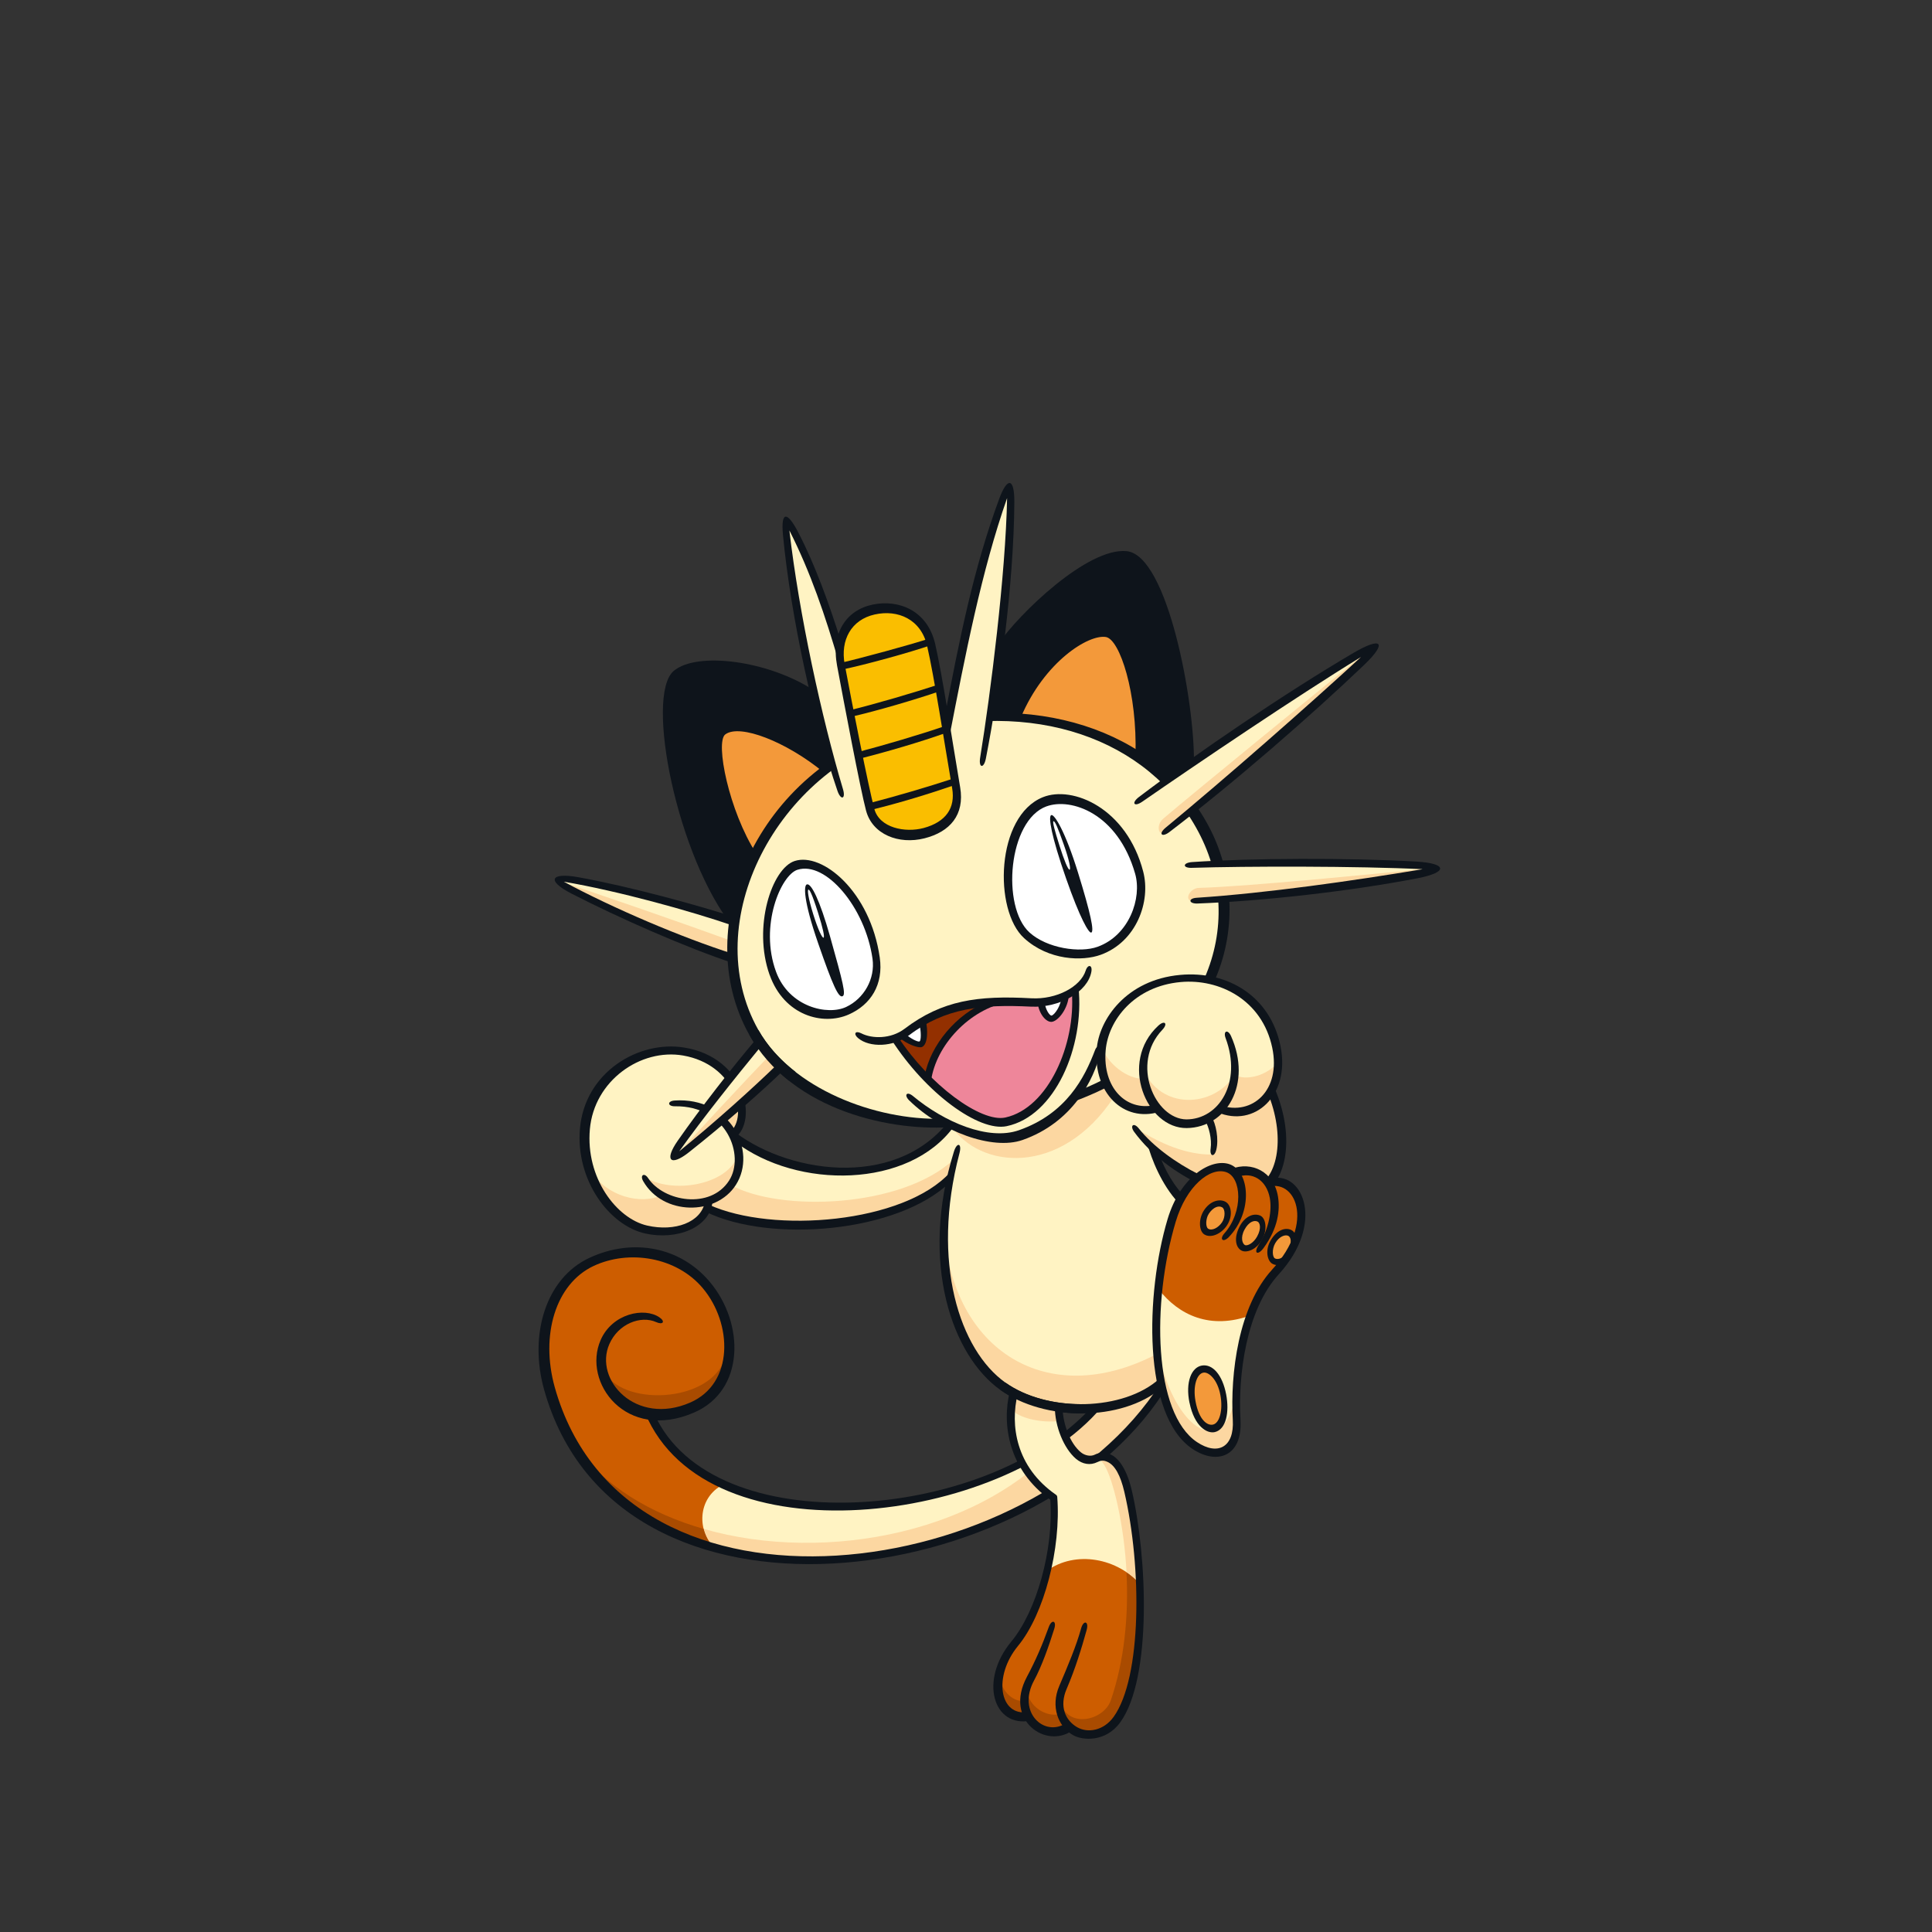 <svg width="800" height="800" viewBox="0 0 800 800" fill="none" xmlns="http://www.w3.org/2000/svg">
<rect x="0" y="0" width="800" height="800" fill="#333333" stroke="none"/>
<g clip-path="url(#clip0_42_63013)">
<path d="M452.822 583.13C409.262 634.612 288.848 638.055 269.56 585.77C299.136 589.721 313.353 554.441 291.995 531.372C272.201 509.994 247.4 518.507 236.288 528.204C211.128 550.153 231.999 615.641 278.538 634.887C359.575 668.391 463.322 615.663 480.814 573.37C473.694 578.651 462.329 581.82 452.822 583.13Z" fill="#FFF3C3"/>
<path d="M296.41 641.583C288.404 634.273 288.657 620.288 299.41 614.732C289.502 610.064 276.046 601.36 269.581 585.769C282.51 587.755 293.009 580.974 297.446 574.024C304.565 562.806 304.438 542.737 289.524 528.478C274.609 514.218 249.766 517.366 240.154 525.055C210.98 548.293 223.739 619.76 296.453 641.604L296.41 641.583Z" fill="#CD5D00"/>
<path d="M373.074 302.436C320.789 317.752 288.489 378.276 309.318 421.773C326.789 458.236 367.434 464.531 391.031 464.848C401.594 469.601 410.403 472.242 418.663 470.826C426.944 469.411 437.887 463.623 444.922 454.032C483.391 441.589 509.882 408.443 506.692 368.474C502.742 318.83 442.091 282.241 373.074 302.457V302.436Z" fill="#FFF3C3"/>
<path d="M304.438 381.446C285.489 375.573 248.963 364.546 231.366 364.25C244.928 374.116 283.228 391.945 303.509 396.593C303.086 393.403 303.192 385.882 304.438 381.467V381.446Z" fill="#FFF3C3"/>
<path d="M392.974 465.354C375.377 490.874 331.542 490.536 303.72 470.636C311.029 462.841 307.058 445.285 292.27 438.293C270.278 427.878 247.167 444.44 243.555 461.256C239.203 481.452 249.449 506.274 268.25 509.443C277.63 511.027 289.249 508.661 292.798 500.465C318.55 512.865 374.532 507.985 393.143 487.916C387.334 523.428 391.834 559.193 418.494 575.988C439.873 589.445 468.92 582.325 480.814 573.347C476.588 554.609 479.229 516.583 488.736 496.24C484.679 492.099 479.398 482.952 477.814 475.558C489.074 485.233 508.086 496.324 520.064 493.684C532.042 491.043 533.965 471.333 526.233 451.602C523.233 457.94 513.199 463.58 505.805 458.996C499.467 466.221 485.567 468.502 479.229 458.996C473.42 461.805 461.104 457.771 458.104 448.074C455.294 450.018 448.112 452.679 444.922 453.989C436.619 464.277 424.662 470.446 419.381 471.143C414.1 471.84 401.784 470.784 392.974 465.333V465.354Z" fill="#FFF3C3"/>
<path d="M413.297 269.713C425.529 253.172 453.731 228.92 466.533 229.977C479.673 231.054 493.341 285.557 492.242 316.675L482.884 323.139C472.638 309.83 438.288 294.726 409.854 297.071C411.121 288.98 412.727 276.389 413.276 269.735L413.297 269.713Z" fill="#0E141B"/>
<path d="M420.501 296.691C428.064 280.868 445.45 260.673 458.273 261.982C468.878 263.06 473.568 301.719 472.3 313.592C459.35 303.874 439.746 298.656 420.501 296.691Z" fill="#F3993A"/>
<path d="M337.035 288.071C319.775 277.466 290.263 269.375 279.299 279.621C268.335 289.867 285.954 356.411 303.572 380.875C307.713 361.46 320.831 330.702 344.766 316.484C342.971 309.64 339.548 297.07 337.035 288.071Z" fill="#0E141B"/>
<path d="M341.724 318.28C333.084 309.83 307.269 296.754 299.093 302.986C292.249 308.204 305.389 347.581 312.043 354.954C317.62 344.877 328.056 329.054 341.724 318.259V318.28Z" fill="#F3993A"/>
<path d="M330.422 358.314C314.367 364.377 313.269 402.318 325.289 412.373C332.197 418.141 342.781 422.154 351.273 418.141C359.765 414.127 363.779 407.874 362.829 397.924C360.251 371.306 339.422 354.913 330.422 358.314Z" fill="white"/>
<path d="M433.07 332.182C415.177 337.653 414.142 375.362 423.437 385.608C433.07 396.192 449.379 396.276 456.477 393.15C465.941 388.988 473.8 377.749 472.194 366.046C469.11 343.568 450.773 326.774 433.049 332.203L433.07 332.182Z" fill="white"/>
<path d="M370.645 429.823C372.652 433.499 380.003 442.857 384.186 446.512C386.552 435.759 396.249 419.852 410.424 415.035C401.594 415.035 387.735 418.542 380.447 423.866C377.215 426.232 374.236 428.323 370.666 429.802L370.645 429.823Z" fill="#933000"/>
<path d="M383.954 446.955C385.855 437.28 394.876 420.169 411.375 414.908C424.092 415.648 438.267 416.387 445.217 409.859C447.731 434.766 431.951 463.602 414.945 464.827C404.657 465.567 390.672 453.8 383.954 446.955Z" fill="#EE869A"/>
<path d="M373.56 428.767C376.074 431.069 379.665 432.971 381.334 432.126C383.024 431.281 382.919 426.549 382.179 423.084C379.243 424.668 376.497 426.549 373.56 428.767Z" fill="white"/>
<path d="M431.042 415.013C431.465 418.055 433.556 421.731 435.352 421.731C437.147 421.731 441.14 416.682 440.718 412.584C437.676 414.168 434.634 414.992 431.042 414.992V415.013Z" fill="white"/>
<path d="M231.704 364.947C246.132 369.531 283.651 382.608 303.53 389.833C303.361 392.114 303.171 393.699 303.361 396.34C287.348 393.171 247.548 374.095 231.704 364.947Z" fill="#FCD7A1"/>
<path d="M393.693 465.842C405.206 484.031 439.26 487.664 461.273 454.223C460.047 452.638 459.181 451.138 458.273 448.709C454.787 450.378 449.189 452.195 444.943 454.011C439.936 459.927 427.958 469.919 419.635 470.996C411.29 472.052 400.537 469.179 393.714 465.842H393.693Z" fill="#FCD7A1"/>
<path d="M302.664 490.705C323.092 501.965 373.264 500.212 394.918 480.143C394.39 483.48 394.221 485.065 393.693 487.536C375.567 506.908 321.867 514.471 292.988 500.381L292.819 497.909C296.685 496.684 300.741 493.684 302.685 490.684L302.664 490.705Z" fill="#FCD7A1"/>
<path d="M469.659 466.666C483.37 475.665 494.123 478.221 502.214 478.073C503.206 473.785 502.383 467.659 500.228 463.032C502.383 462.208 504.347 460.223 505.192 459.23C514.107 463.032 523.529 458.237 526.508 451.139C531.789 465.187 534.747 490.812 518.734 493.77C503.544 496.579 481.722 481.221 469.659 466.666Z" fill="#FCD7A1"/>
<path d="M453.16 583.278C450.118 586.573 446.295 591.157 441.732 594.2C408.924 634.443 342.379 647.71 291.383 633.091C292.059 635.774 293.39 638.309 295.312 640.422C358.434 658.146 447.119 631.084 480.391 573.877C474.539 578.461 462.35 582.01 453.182 583.278H453.16Z" fill="#FCD7A1"/>
<path d="M237.809 598.275C249.85 619.739 270.616 633.491 295.291 640.42C293.368 638.308 292.059 635.773 291.362 633.09C269.243 626.752 250.04 615.197 237.809 598.275Z" fill="#A94B00"/>
<path d="M302.854 447.293C304.671 452.891 302.072 460.074 297.889 462.292C300.488 464.637 302.326 466.982 303.762 469.982C307.924 466.602 309.36 455.764 302.854 447.293Z" fill="#FCD7A1"/>
<path d="M266.603 487.052C277.165 494.615 301.544 491.214 305.727 477.926C309.635 496.453 280.038 508.304 266.603 487.052Z" fill="#FCD7A1"/>
<path d="M244.97 485.107C250.97 495.269 265.441 499.071 273.912 494.888C278.475 497.635 285.51 499.832 293.221 497.635C290.221 515.38 253.061 516.288 244.97 485.107Z" fill="#FCD7A1"/>
<path d="M391.031 509.465C394.2 558.581 433.282 584.46 478.955 560.694C479.208 564.116 479.736 569.271 480.539 573.242C464.082 586.488 426.416 587.544 411.269 570.834C396.122 554.124 391.2 541.068 391.031 509.486V509.465Z" fill="#FCD7A1"/>
<path d="M250.019 567.412C256.674 582.369 294.213 581.482 300.361 562.131C299.833 568.828 298.417 581.672 277.651 585.369C256.885 589.066 250.019 567.412 250.019 567.412Z" fill="#A94B00"/>
<path d="M334.098 366.214C332.81 366.615 332.577 372.699 338.788 390.613C344.809 407.978 347.217 413.344 348.907 412.499C350.301 411.802 349.224 407.345 343.689 387.698C339.443 372.678 335.894 365.643 334.119 366.214H334.098Z" fill="#0E141B"/>
<path d="M334.732 368.39C334.33 368.517 334.521 371.432 336.76 378.615C338.767 385.058 340.478 388.501 341.006 388.269C341.534 388.015 340.816 384.551 338.746 377.981C336.168 369.848 335.175 368.242 334.753 368.39H334.732Z" fill="white"/>
<path d="M435.31 337.505C433.958 338.012 435.31 346.145 441.373 363.553C447.245 380.39 450.879 386.516 451.872 386.157C453.16 385.692 451.639 378.298 446.379 361.313C441.119 344.329 436.619 337.019 435.288 337.505H435.31Z" fill="#0E141B"/>
<path d="M436.239 340.061C435.711 340.208 436.767 344.011 438.732 350.222C440.591 356.116 442.302 360.341 442.915 360.108C443.443 359.918 442.788 356.2 440.443 349.588C438.14 343.103 436.873 339.892 436.239 340.082V340.061Z" fill="white"/>
<path d="M445.661 452.025C499.531 431.132 516.684 383.093 496.256 344.497C475.596 305.5 427.409 289.043 374.574 303.979C321.993 318.83 288.784 381.678 314.029 426.506C327.697 450.779 362.533 463.982 390.08 463.243L395.129 466.58C370.434 468.799 328.331 460.539 310.269 428.491C285.151 383.917 313.67 318.281 373.772 300.916C426.902 285.579 478.891 301.359 500.545 342.216C520.381 379.629 507.748 433.667 442.661 456.863L445.661 452.004V452.025Z" fill="#0E141B"/>
<path d="M303.572 398.79C284.94 392.706 256.209 380.116 236.52 369.954C226.148 364.61 227.986 361.166 239.457 363.236C261.385 367.187 289.862 375.109 304.396 379.841L303.973 383.432C285.742 377.158 255.829 368.898 233.457 365.095C253.885 376.102 282.404 388.249 303.488 394.946L303.551 398.79H303.572Z" fill="#0E141B"/>
<path d="M413.318 266.735C421.832 254.228 450.351 226.596 466.533 228.223C483.602 229.934 494.735 291.113 494.376 315.788L490.341 318.069C491.165 292.191 480.053 233.589 466.11 231.941C451.132 230.167 422.17 259.996 413.065 273.6L413.318 266.777V266.735Z" fill="#0E141B"/>
<path d="M470.166 312.958C471.011 287.079 463.681 264.729 457.935 263.778C450.731 262.574 432.458 274.024 422.74 296.987L418.452 297.029C428.655 273.01 448.978 258.877 458.526 260.419C467.631 261.898 475.448 290.269 474.37 315.345L470.145 312.958H470.166Z" fill="#0E141B"/>
<path d="M303.678 384.044C280.398 355.229 266.941 288.072 278.961 277.826C288.531 269.672 318.106 273.495 337.077 285.896L338.323 291.304C317.726 276.918 289.672 273.643 281.771 280.382C271.905 288.79 284.559 350.666 304.776 378.383L303.678 384.065V384.044Z" fill="#0E141B"/>
<path d="M310.966 357.363C299.537 341.033 291.362 306.261 298.122 301.423C305.283 296.289 327.127 303.662 343.647 317.225L340.837 319.633C325.627 307.169 306.361 299.585 300.319 304.106C296.072 307.296 301.861 335.899 313.142 353.412L310.966 357.363Z" fill="#0E141B"/>
<path d="M318.677 403.69C311.642 383.917 319.564 359.58 329.07 356.517C340.436 352.842 360.357 369.024 364.286 396.486C365.892 407.725 360.568 416.049 351.442 420.083C340.753 424.816 324.697 420.569 318.698 403.69H318.677ZM330.211 360.151C323.366 362.327 314.346 383.368 321.338 402.359C326.725 417.063 342.738 420.569 350.386 416.957C357.737 413.492 362.469 405.359 361.286 396.951C358.244 375.657 341.872 356.433 330.232 360.151H330.211Z" fill="#0E141B"/>
<path d="M424.071 388.479C411.353 376.924 412.325 337.905 431.866 330.089C444.182 325.167 466.554 334.631 473.377 360.911C476.61 373.311 470.568 389.979 455.822 395.345C448.175 398.134 434.232 397.732 424.071 388.479ZM433.324 333.892C417.459 339.701 414.586 375.466 426.289 386.113C433.514 392.683 447.161 394.711 454.534 392.029C467.61 387.275 472.913 371.875 470.04 361.798C462.899 336.744 443.464 330.174 433.303 333.913L433.324 333.892Z" fill="#0E141B"/>
<path d="M355.393 429.928C353.238 428.132 354.125 426.59 356.639 427.878C361.075 430.16 368.87 430.308 374.553 425.998C390.144 414.168 404.91 412.14 427.071 413.365C437.549 413.936 447.436 408.57 449.548 401.937C450.435 399.148 452.421 399.465 451.914 402.359C450.457 410.682 438.838 417.4 426.902 416.83C406.769 415.837 391.475 417.274 376.476 428.639C369.842 433.667 360.04 433.794 355.414 429.928H355.393Z" fill="#0E141B"/>
<path d="M383.341 422.681C384.292 426.484 384.207 432.357 381.862 433.497C380.299 434.258 375.293 432.188 372.356 429.632L374.764 428.005C377.046 430.117 380.172 431.575 380.764 431.237C381.419 430.878 381.524 427.265 380.658 423.843L383.341 422.66V422.681Z" fill="#0E141B"/>
<path d="M435.31 423.125C433.366 423.209 430.303 420.336 429.606 415.034L432.563 414.59C432.648 417.759 434.612 420.59 435.394 420.527C436.493 420.442 439.535 416.428 439.513 412.499L442.619 411.633C442.429 417.485 438.14 423.019 435.31 423.146V423.125Z" fill="#0E141B"/>
<path d="M446.591 408.908C449.126 433.498 436.809 462.186 416.825 466.327C405.417 468.693 383.468 452.87 369.018 430.372L371.891 429.421C384.799 449.11 406.178 464.933 416.297 462.736C434.169 458.827 445.513 432.188 443.823 410.746L446.569 408.929L446.591 408.908Z" fill="#0E141B"/>
<path d="M382.961 445.181C385.306 432.675 396.143 419.873 408.502 414.908L417.205 414.95C401.467 417.95 387.609 432.738 385.538 447.505L382.982 445.202L382.961 445.181Z" fill="#0E141B"/>
<path d="M376.539 455.722C374.152 453.377 375.483 451.729 378.06 453.863C391.031 464.658 409.199 472.453 421.937 467.995C441.563 461.109 449.126 446.215 453.414 434.871C454.365 432.336 456.308 432.97 455.696 435.631C453.013 447.229 443.992 464.848 423.395 472.051C410.91 476.424 389.637 468.524 376.56 455.722H376.539Z" fill="#0E141B"/>
<path d="M302.41 467.278C324.676 485.784 370.096 492.903 392.615 464.574L395.024 466.391C376.412 492.122 330.317 492.629 304.311 472.729L302.389 467.278H302.41Z" fill="#0E141B"/>
<path d="M393.312 489.607C371.68 510.415 319.036 514.81 292.312 501.817L293.538 498.839C320.113 510.922 374.279 506.528 393.418 485.445L393.312 489.607Z" fill="#0E141B"/>
<path d="M266.328 489.079C264.891 486.586 266.772 485.424 268.356 487.811C274.884 497.635 294.171 500.888 301.903 488.846C308.579 478.474 300.974 457.771 279.468 458.088C276.363 458.13 276.236 455.912 279.362 455.701C302.22 454.18 313.754 476.509 304.692 490.663C296.516 503.465 274.504 503.381 266.328 489.079Z" fill="#0E141B"/>
<path d="M302.283 468.862C310.184 461.932 304.142 440.765 282.869 437.068C265.272 434.026 246.027 447.441 244.252 467.573C242.456 487.705 255.237 504.563 267.976 507.479C279.489 510.119 290.263 506.127 291.847 497.846L295.08 497.148C294.256 508.535 279.996 513.605 267.215 510.774C252.259 507.479 238.252 488.593 240.154 467.235C242.224 443.934 264.448 430.688 283.334 433.772C308.748 437.892 313.923 464.045 304.354 471.164L302.283 468.862Z" fill="#0E141B"/>
<path d="M481.046 574.722C464.315 588.77 432.521 588.538 414.226 575.546C394.369 561.476 380.637 523.092 394.981 476.912C396.27 472.729 398.404 473.342 397.284 477.567C385.39 522.754 397.411 559.089 416.339 572.525C434.042 585.095 465.392 584.207 480.053 570.919L481.046 574.722Z" fill="#0E141B"/>
<path d="M527.691 450.377C536.922 471.692 532.465 491.867 520.107 495.458C511.065 498.099 484.13 488.339 469.68 468.756C467.674 466.052 469.448 464.615 471.54 467.256C483.454 482.276 509.988 494.677 518.945 491.93C528.853 488.888 532.338 471.883 525.536 454.032L527.691 450.377Z" fill="#0E141B"/>
<path d="M487.891 497.972C481.025 490.578 476.8 480.079 474.962 473.107L479.377 476.044C481.152 481.727 484.595 489.12 489.876 494.782L487.891 497.951V497.972Z" fill="#0E141B"/>
<path d="M455.907 582.961C415.156 631 292.988 646.844 267.131 585.095L270.933 585.454C294.974 638.985 407.488 630.408 451.428 583.299L455.907 582.961Z" fill="#0E141B"/>
<path d="M481.574 576.897C428.275 658.927 255.554 683.411 225.303 575.418C218.923 552.687 226 529.281 244.02 520.873C262.04 512.486 281.728 516.267 293.939 530.823C308.389 548.04 308.473 575.756 287.453 584.882C259.145 597.156 241.041 572.397 248.71 554.884C253.505 543.899 266.793 541.153 273.088 545.505C275.623 547.258 274.482 548.716 271.694 547.448C265.356 544.596 256.019 548.103 252.322 556.553C245.815 571.362 263.286 590.544 285.763 580.784C304.058 572.841 303.276 547.998 291.002 533.4C280.186 520.514 260.476 517.281 245.71 524.253C230.077 531.647 223.676 552.835 229.718 574.447C259.188 679.587 427.683 655.673 480.518 572.862L481.574 576.918V576.897Z" fill="#0E141B"/>
<path d="M501.58 462.229C503.523 465.313 504.749 471.693 503.629 476.15C502.826 479.298 500.819 478.896 501.305 475.58C501.854 471.693 500.608 466.517 498.939 463.876L501.58 462.229Z" fill="#0E141B"/>
<path d="M347.724 268.89C343.499 255.159 336.443 233.442 325.542 216.014C329.767 252.096 339.95 307.064 348.442 328.738C350.027 332.795 355.308 333.492 359.174 331.02C355.836 313.232 347.027 274.679 347.724 268.869V268.89Z" fill="#FFF3C3"/>
<path d="M391.918 301.634C395.974 280.15 407.868 219.583 417.902 201.268C420.015 223.808 411.142 295.254 406.516 315.703C405.29 321.154 399.122 323.625 395.594 323.456C394.369 316.591 393.312 309.197 391.897 301.634H391.918Z" fill="#FFF3C3"/>
<path d="M314.283 431.027C305.663 441.949 285.932 468.123 279.067 479.214C291.742 469.011 311.642 454.096 323.62 441.59C320.451 438.59 316.923 434.724 314.283 431.027Z" fill="#FFF3C3"/>
<path d="M470.969 331.907C486.581 319.126 549.027 278.291 568.399 268.615C544.992 290.628 505.34 327.386 482.419 344.772C476.61 349.166 465.16 336.681 470.969 331.928V331.907Z" fill="#FFF3C3"/>
<path d="M491.735 358.504C516.029 356.983 571.568 357.089 593.221 359.729C575.096 363.954 525.705 371.94 493.848 373.292C485.567 373.651 483.285 359.032 491.735 358.504Z" fill="#FFF3C3"/>
<path d="M478.638 458.975C461.885 463.622 452.949 444.187 456.752 429.505C460.533 414.823 478.131 404.366 494.672 404.915C516.558 405.655 529.169 423.632 529.169 439.159C529.169 454.686 517.36 463.327 505.847 458.996C497.376 467.045 487.236 467.89 478.659 458.954L478.638 458.975Z" fill="#FFF3C3"/>
<path d="M511.107 485.256C506.523 480.862 493.679 483.502 486.982 500.403C480.285 517.303 470.23 575.609 491.904 596.354C500.186 604.276 512.692 604.825 512.142 587.376C511.614 570.116 513.79 542.527 529.402 524.887C545.605 506.571 539.605 486.333 525.874 489.861C522.177 484.221 515.67 483.883 511.086 485.277L511.107 485.256Z" fill="#FFF3C3"/>
<path d="M518.079 544.576C520.677 537.414 524.311 530.612 529.402 524.866C545.605 506.55 539.605 486.312 525.874 489.84C522.177 484.2 515.67 483.862 511.086 485.256C506.502 480.862 493.658 483.502 486.961 500.403C484.384 506.909 481.321 519.563 479.757 533.844C488.123 544.618 501.221 550.808 518.079 544.576Z" fill="#CD5D00"/>
<path d="M507.178 499.093C505.847 497.952 501.833 498.164 499.805 501.375C497.777 504.607 497.693 508.747 499.552 510.121C501.411 511.473 504.981 509.952 506.755 507.057C508.53 504.184 509.037 500.699 507.178 499.093Z" fill="#F3993A"/>
<path d="M521.184 504.438C519.093 503.529 515.67 505.367 514.403 508.431C513.135 511.494 512.713 515.719 514.91 516.902C517.107 518.085 520.297 515.592 521.691 512.487C523.212 509.085 523.128 505.283 521.184 504.438Z" fill="#F3993A"/>
<path d="M533.817 510.374C531.873 509.255 528.662 511.578 527.374 513.86C525.515 517.177 525.768 521.233 527.205 522.078C528.641 522.923 532.402 521.655 534.07 518.845C536.099 515.444 536.014 511.642 533.817 510.374Z" fill="#F3993A"/>
<path d="M497.693 567.116C494.123 567.919 492.263 574.827 493.954 581.375C495.644 587.903 499.89 592.403 503.037 591.389C506.185 590.375 508.044 584.777 506.692 578.249C505.34 571.721 502.277 566.123 497.693 567.137V567.116Z" fill="#F3993A"/>
<path d="M419.381 576.791C417.628 586.128 416.677 608.183 436.577 620.035C436.978 638.709 433.155 666.046 419.297 681.509C405.438 696.973 416.614 714.951 425.993 711C429.141 716.07 436.45 719.197 442.534 714.93C448.217 720.908 460.913 719.303 465.498 707.451C475.131 682.544 473.124 631.717 465.899 612.831C463.047 605.352 458.463 601.296 453.013 604.106C447.562 606.916 440.168 597.599 438.394 582.453C432.943 581.565 426.817 580.002 419.381 576.812V576.791Z" fill="#FFF3C3"/>
<path d="M433.429 650.477C445.175 641.9 462.878 644.942 472.765 656.687C472.448 667.588 471.434 700.839 463.723 710.705C456.033 720.57 447.034 719.409 442.534 714.909C437.739 718.69 429.331 717.528 425.993 710.98C414.67 714.169 407.847 696.023 417.437 684.129C424.092 675.869 430.261 664.715 433.429 650.455V650.477Z" fill="#CD5D00"/>
<path d="M386.109 268.721C379.94 240.983 342.76 248.44 348.252 276.643C350.893 290.205 356.871 320.647 360.04 334.04C364.582 353.201 400.326 349.525 395.784 324.006C392.256 304.296 388.559 279.812 386.109 268.721Z" fill="#FABE00"/>
<path d="M318.677 437.006C307.755 448.266 289.967 467.574 280.461 477.968C295.249 465.821 315.318 450.906 323.43 441.231C321.486 439.816 320.261 438.949 318.677 437.006Z" fill="#FCD7A1"/>
<path d="M570.068 266.607C551.224 281.754 494.841 327.786 481.701 338.962C478.173 341.961 480.011 347.37 483.454 344.412C498.411 331.568 559.336 280.149 570.068 266.607Z" fill="#FCD7A1"/>
<path d="M596.306 359.201C565.505 362.201 516.199 367.123 496.489 367.651C492.433 367.757 489.792 373.376 494.545 373.292C513.558 372.933 578.877 364.842 596.306 359.201Z" fill="#FCD7A1"/>
<path d="M455.928 432.971C458.4 440.407 466.829 447.019 473.779 446.681C474.434 450.146 476.103 455.427 478.891 458.575C466.005 462.546 454.766 451.624 455.928 432.971Z" fill="#FCD7A1"/>
<path d="M473.293 442.539C480.222 459.566 502.361 459.059 511.297 445.011C509.967 454.75 503.523 465.164 491.144 465.164C478.764 465.164 473.293 452.109 473.293 442.539Z" fill="#FCD7A1"/>
<path d="M511.276 445.032C515.417 447.673 524.987 445.687 529.613 439.244C530.437 450.969 518.881 465.186 505.657 458.743C508.298 455.595 510.769 450.483 511.276 445.032Z" fill="#FCD7A1"/>
<path d="M479.63 560.293C487.024 593.291 507.22 604.656 511.973 576.538C511.847 584.334 514.614 599.121 506.291 601.234C497.967 603.346 480.011 593.713 479.63 560.314V560.293Z" fill="#FCD7A1"/>
<path d="M459.963 704.072C457.069 712.522 441.753 716.219 438.711 704.072C437 719.515 458.442 725.113 465.371 706.84C470.441 693.489 472.448 674.772 471.92 655.759C470.272 653.942 468.434 652.336 466.448 650.984C467.399 669.216 465.519 687.89 459.963 704.072Z" fill="#A94B00"/>
<path d="M425.296 700.713C426.944 708.191 434.972 711.318 439.281 709.522C440.147 711.571 441.246 713.367 442.577 715.184C435.5 718.796 421.979 715.965 425.296 700.713Z" fill="#A94B00"/>
<path d="M414.057 693.783C414.29 700.776 420.416 705.254 424.515 704.156C424.515 705.803 424.662 708.486 425.529 710.514C418.367 712.88 410.508 706.733 414.057 693.783Z" fill="#A94B00"/>
<path d="M454.027 604C457.85 603.831 461.188 615.851 462.878 623.668C464.758 632.392 465.984 641.645 466.469 651.004C468.455 652.356 470.272 653.961 471.941 655.778C471.54 641.244 469.638 626.52 466.448 613.908C464.864 607.655 460.153 601.972 454.048 604" fill="#FCD7A1"/>
<path d="M437.908 582.6C433.028 581.945 425.634 579.706 419.951 576.664C419.423 578.65 419.022 580.572 418.494 583.319C421.705 587.227 430.937 589.339 439.133 588.41L437.908 582.621V582.6Z" fill="#FCD7A1"/>
<path d="M347.407 274.445C341.745 254.988 335.598 236.863 326.873 219.646C330.824 254.101 340.33 297.598 349.055 326.751C350.301 330.955 348.146 331.504 346.773 327.469C337.161 299.394 327.465 255.685 324.211 221.505C323.261 211.449 326.028 211.724 330.549 220.469C337.415 233.715 343.266 249.707 348.337 265.995L347.407 274.445Z" fill="#0E141B"/>
<path d="M391.073 297.367C397.368 264.222 403.115 235.449 413.719 206.634C417.1 197.423 420.078 197.782 420.015 207.88C419.825 241.575 413.825 285.431 408.227 314.098C407.382 318.366 405.164 318.07 405.861 313.718C410.213 286.931 416.402 237.921 417.015 206.275C406.431 236.378 399.735 271.045 392.996 305.712L391.052 297.367H391.073Z" fill="#0E141B"/>
<path d="M324.951 442.688C315.529 451.898 300.107 465.376 285.362 477.059C277.609 483.206 274.926 480.523 280.63 472.348C290.242 458.595 302.664 442.624 313.395 429.949L315.508 432.78C304.692 445.941 291.024 462.989 281.264 476.721C295.777 464.933 312.086 450.272 322.183 440.406L324.951 442.688Z" fill="#0E141B"/>
<path d="M482.694 342.702C507.157 322.506 541.654 292.255 563.561 272.059C536.669 288.516 495.094 316.676 473.039 331.928C469.575 334.337 468.307 332.499 471.687 329.964C495.644 311.817 532.338 286.847 560.414 270.369C572.138 263.482 574.673 265.954 564.829 275.355C542.964 296.248 510.896 324.196 484.215 344.54C481.173 346.864 479.461 345.364 482.694 342.702Z" fill="#0E141B"/>
<path d="M495.601 374.135C492.116 374.135 492.01 371.981 495.517 371.748C524.818 369.784 559.78 364.798 589.081 359.918C562.4 358.587 515.544 358.65 493.785 359.348C489.559 359.58 489.581 357.235 493.7 356.96C517.867 355.334 558.555 355.165 586.335 356.749C599.58 357.51 599.538 361.249 587.011 363.657C558.787 369.108 522.79 373.121 495.665 374.135C495.644 374.135 495.622 374.135 495.58 374.135H495.601Z" fill="#0E141B"/>
<path d="M314.029 426.506C317.768 433.139 323.092 438.949 329.408 443.871L326.747 447.547C320.261 442.434 314.578 436.139 310.269 428.492L314.029 426.506Z" fill="#0E141B"/>
<path d="M491.418 467.109C474.751 467.341 463.132 439.878 479.652 424.689C482.292 422.281 483.75 423.844 481.278 426.443C468.012 440.406 478.215 463.349 491.25 463.518C504.812 463.496 514.339 448.181 507.516 429.907C506.375 426.886 508.403 426.041 509.734 428.999C518.565 448.73 508.002 466.877 491.397 467.109H491.418Z" fill="#0E141B"/>
<path d="M505.551 457.771C518.501 462.018 530.543 451.539 526.803 433.815C522.599 413.915 504.812 405.191 488.883 406.648C469.723 408.38 458.864 422.408 457.829 434.998C456.54 450.293 466.195 460.222 478.131 457.602L479.968 460.433C465.16 464.827 452.844 452.511 454.09 434.724C454.977 422.133 466.406 405.719 488.651 403.691C508.614 401.853 526.127 412.732 530.247 433.266C534.345 453.737 519.388 467.109 504.115 460.56L505.572 457.75L505.551 457.771Z" fill="#0E141B"/>
<path d="M526.867 487.896C539.584 485.256 548.668 506.698 529.507 527.654C516.072 542.336 512.586 569.25 513.663 588.009C514.53 603.219 503.861 606.684 493.806 599.987C472.997 586.108 474.286 535.597 483.475 504.818C488.799 486.988 501.622 479.573 509.016 482.044C517.529 484.875 518.945 501.776 508.826 512.254C506.46 514.704 504.77 513.204 507.03 510.669C514.91 501.776 514.17 487.453 507.685 485.34C501.094 483.185 491.271 491.044 486.855 505.832C476.736 539.738 477.729 585.199 495.643 597.135C504.22 602.86 511.128 599.311 510.473 587.988C509.375 568.764 512.818 540.921 526.782 525.689C544.929 505.874 536.162 487.389 524.395 491.699L526.867 487.875V487.896Z" fill="#0E141B"/>
<path d="M509.861 484.029C518.142 480.755 527.564 485.043 529.212 495.648C530.036 500.909 529.317 508.471 523.191 516.816C520.846 519.985 518.945 519.013 521.184 515.506C525.62 508.556 526.677 500.993 525.81 496.134C524.48 488.719 518.564 484.874 512.079 487.494L509.861 484.029Z" fill="#0E141B"/>
<path d="M498.707 511.176C496.425 509.761 496.15 504.691 498.643 501.015C501.368 497.001 505.255 496.367 507.495 497.656C509.945 499.05 510.558 503.592 508.065 507.395C505.678 511.028 501.347 512.803 498.728 511.176H498.707ZM500.566 502.557C499.214 504.543 499.129 508.092 500.291 508.789C501.854 509.761 504.495 508.43 506.058 506.064C507.431 503.951 507.326 500.74 506.143 499.98C504.748 499.093 502.488 499.705 500.566 502.536V502.557Z" fill="#0E141B"/>
<path d="M514.086 517.831C511.741 516.626 510.79 512.803 513.22 508.007C515.353 503.782 518.924 502.177 521.754 503.317C524.205 504.31 524.902 509.148 522.621 513.289C520.276 517.514 516.156 518.908 514.107 517.852L514.086 517.831ZM515.332 509.148C513.494 512.549 514.508 515.063 515.501 515.549C516.537 516.056 519.072 514.704 520.529 512.042C522.43 508.62 521.712 506.254 520.698 505.81C519.304 505.176 517.086 505.895 515.332 509.148Z" fill="#0E141B"/>
<path d="M526.698 523.197C524.839 522.035 523.698 517.662 526.233 513.501C529 508.938 532.444 508.283 534.62 509.276C537.303 510.501 537.725 515.339 535.084 519.881C532.909 523.62 529.148 524.718 526.698 523.197ZM528.05 514.768C526.55 517.388 526.93 520.557 527.902 521.064C529.444 521.887 531.789 520.62 533.078 518.571C534.704 515.972 535.063 512.423 533.331 511.684C532.085 511.156 529.655 512.001 528.071 514.747L528.05 514.768Z" fill="#0E141B"/>
<path d="M492.538 580.847C490.806 572.333 493.32 566.207 497.65 565.446C502.108 564.686 506.185 569.312 507.727 577.382C509.121 584.713 507.748 591.874 503.037 592.994C499.89 593.733 494.587 590.797 492.559 580.847H492.538ZM498.284 568.383C495.622 568.848 493.869 573.854 495.031 580.192C496.488 588.156 500.038 590.438 502.298 589.888C505.065 589.234 506.439 583.804 505.361 577.805C504.178 571.171 500.46 567.981 498.305 568.383H498.284Z" fill="#0E141B"/>
<path d="M439.957 582.728C440.147 590.017 443.232 597.833 447.583 601.382C449.273 602.776 451.682 603.157 453.266 602.375C455.611 601.213 457.745 601.255 460.026 602.333C462.667 603.558 466.364 607.403 468.645 617.121C475.046 644.52 477.074 694.756 463.934 713.093C457.829 721.606 448.154 720.635 444.436 718.543C438.014 714.91 434.993 706.565 438.626 698.115C442.133 689.918 445.724 681.384 447.647 674.349C448.661 670.631 450.985 671.286 449.949 674.983C447.837 682.588 445.26 690.996 441.647 699.404C438.605 706.502 441.035 712.375 446.105 715.248C450.456 717.698 457.005 716.663 461.146 710.896C472.807 694.629 472.849 648.956 465.561 617.754C463.956 610.889 461.674 606.769 458.632 605.354C456.857 604.53 455.738 604.762 454.407 605.417C451.555 606.832 448.281 606.41 445.492 604.023C440.549 599.777 436.788 590.735 436.788 582.496L439.957 582.728Z" fill="#0E141B"/>
<path d="M444.077 716.514C433.197 724.414 415.6 712.394 425.212 694.353C428.718 687.783 431.528 681.361 434.253 673.777C435.479 670.355 437.633 671.031 436.535 674.495C434.253 681.805 431.296 690.107 428.233 695.747C420.923 709.162 432.627 719.577 441.563 713.408L444.077 716.514Z" fill="#0E141B"/>
<path d="M426.754 712.479C411.375 715.521 405.29 695.959 418.811 679.672C429.183 667.166 436.366 641.646 434.908 621.007C417.649 608.754 414.691 589.699 418.177 576.01L421.409 577.214C418.24 590.058 420.585 607.402 437.274 618.958C437.57 619.169 437.76 619.486 437.781 619.845C439.45 641.118 432.352 668.412 421.578 681.489C411.1 694.206 413.867 710.81 425.676 708.909L426.733 712.479H426.754Z" fill="#0E141B"/>
<path d="M416.339 572.523C424.789 578.523 436.345 581.459 447.731 581.438L448.238 585.262C435.922 585.347 423.395 582.03 414.248 575.544L416.36 572.523H416.339Z" fill="#0E141B"/>
<path d="M358.625 335.708C356.237 326.772 349.393 290.542 346.604 275.565C344.133 262.192 350.301 252.644 361.392 250.341C372.103 248.123 384.038 252.728 387.249 266.692C390.228 279.642 394.179 305.943 397.58 325.991C399.523 337.483 393.312 344.454 382.855 347.116C372.124 349.841 361.244 345.511 358.625 335.687V335.708ZM362.216 254.439C352.498 256.594 347.893 265.023 349.773 275.1C352.71 290.923 359.66 326.054 362.026 334.906C364.138 342.87 374.87 344.898 382.433 342.87C391.77 340.356 395.636 334.462 394.284 326.498C390.883 306.577 386.848 280.297 383.891 267.41C381.356 256.404 371.765 252.306 362.237 254.439H362.216Z" fill="#0E141B"/>
<path d="M348.104 274.487C356.956 272.417 376.159 267.22 384.82 264.41L385.602 267.114C376.687 270.198 358.223 275.29 348.675 277.254L348.104 274.487Z" fill="#0E141B"/>
<path d="M389.235 286.192C378.99 289.678 363.631 294.241 352.139 296.881L351.611 294.156C362.744 291.452 378.673 286.72 388.623 283.467L389.235 286.192Z" fill="#0E141B"/>
<path d="M355.202 311.415C366.082 308.584 380.637 304.274 391.327 300.641L391.77 303.45C380.954 307.274 367.645 311.203 355.815 314.182L355.202 311.415Z" fill="#0E141B"/>
<path d="M395.573 324.998C384.524 328.78 372.25 332.561 360.674 335.35L360.061 332.54C370.983 329.73 384.06 325.886 395.129 322.252L395.573 325.019V324.998Z" fill="#0E141B"/>
</g>
<defs>
<clipPath id="clip0_42_63013">
<rect width="373.348" height="520" fill="white" transform="translate(223 200)"/>
</clipPath>
</defs>
</svg>
